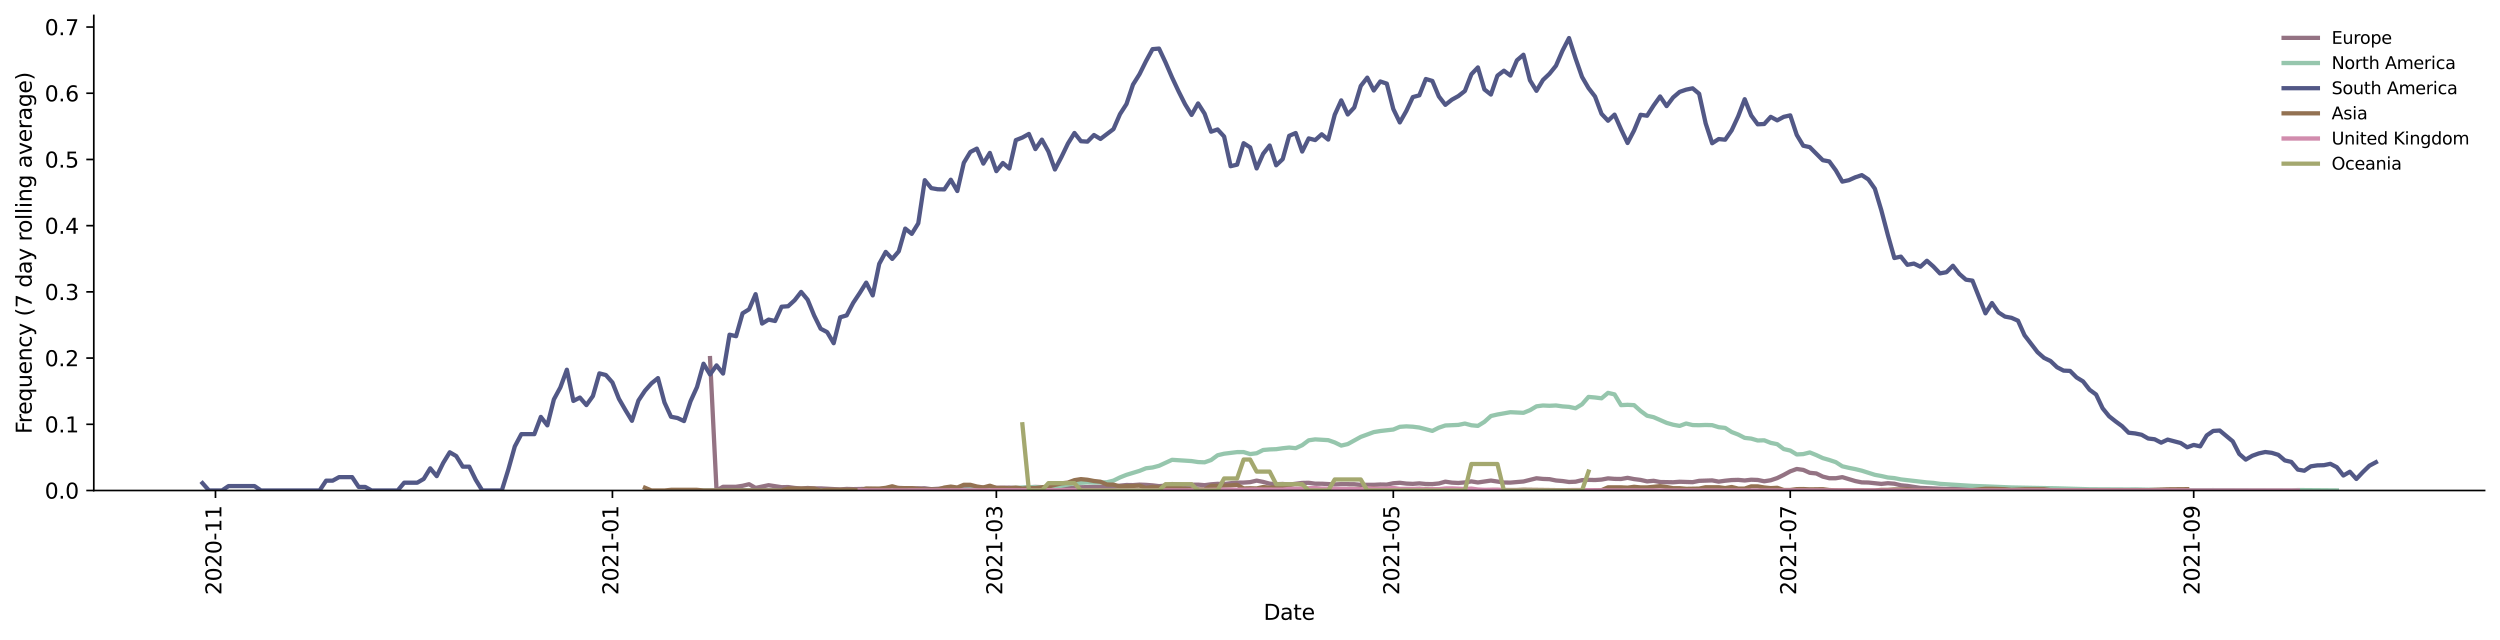 <?xml version="1.0" encoding="utf-8" standalone="no"?>
<!DOCTYPE svg PUBLIC "-//W3C//DTD SVG 1.1//EN"
  "http://www.w3.org/Graphics/SVG/1.1/DTD/svg11.dtd">
<svg height="298.621pt" version="1.1" viewBox="0 0 1166.981 298.621" width="1166.981pt" xmlns="http://www.w3.org/2000/svg" xmlns:xlink="http://www.w3.org/1999/xlink">
 <defs>
  <style type="text/css">*{stroke-linecap:butt;stroke-linejoin:round;}</style>
 </defs>
 <g id="figure_1">
  <g id="patch_1">
   <path d="M 0 298.621 
L 1166.981 298.621 
L 1166.981 0 
L 0 0 
z
" style="fill:#ffffff;"/>
  </g>
  <g id="axes_1">
   <g id="patch_2">
    <path d="M 43.781 228.96 
L 1159.781 228.96 
L 1159.781 7.2 
L 43.781 7.2 
z
" style="fill:#ffffff;"/>
   </g>
   <g id="matplotlib.axis_1">
    <g id="xtick_1">
     <g id="line2d_1">
      <defs>
       <path d="M 0 0 
L 0 3.5 
" id="m8052647eb1" style="stroke:#000000;stroke-width:0.8;"/>
      </defs>
      <g>
       <use style="stroke:#000000;stroke-width:0.8;" x="100.584" xlink:href="#m8052647eb1" y="228.96"/>
      </g>
     </g>
     <g id="text_1">
      <!-- 2020-11 -->
      <g transform="translate(103.343 277.743)rotate(-90)scale(0.1 -0.1)">
       <defs>
        <path d="M 1228 531 
L 3431 531 
L 3431 0 
L 469 0 
L 469 531 
Q 828 903 1448 1529 
Q 2069 2156 2228 2338 
Q 2531 2678 2651 2914 
Q 2772 3150 2772 3378 
Q 2772 3750 2511 3984 
Q 2250 4219 1831 4219 
Q 1534 4219 1204 4116 
Q 875 4013 500 3803 
L 500 4441 
Q 881 4594 1212 4672 
Q 1544 4750 1819 4750 
Q 2544 4750 2975 4387 
Q 3406 4025 3406 3419 
Q 3406 3131 3298 2873 
Q 3191 2616 2906 2266 
Q 2828 2175 2409 1742 
Q 1991 1309 1228 531 
z
" id="DejaVuSans-32" transform="scale(0.016)"/>
        <path d="M 2034 4250 
Q 1547 4250 1301 3770 
Q 1056 3291 1056 2328 
Q 1056 1369 1301 889 
Q 1547 409 2034 409 
Q 2525 409 2770 889 
Q 3016 1369 3016 2328 
Q 3016 3291 2770 3770 
Q 2525 4250 2034 4250 
z
M 2034 4750 
Q 2819 4750 3233 4129 
Q 3647 3509 3647 2328 
Q 3647 1150 3233 529 
Q 2819 -91 2034 -91 
Q 1250 -91 836 529 
Q 422 1150 422 2328 
Q 422 3509 836 4129 
Q 1250 4750 2034 4750 
z
" id="DejaVuSans-30" transform="scale(0.016)"/>
        <path d="M 313 2009 
L 1997 2009 
L 1997 1497 
L 313 1497 
L 313 2009 
z
" id="DejaVuSans-2d" transform="scale(0.016)"/>
        <path d="M 794 531 
L 1825 531 
L 1825 4091 
L 703 3866 
L 703 4441 
L 1819 4666 
L 2450 4666 
L 2450 531 
L 3481 531 
L 3481 0 
L 794 0 
L 794 531 
z
" id="DejaVuSans-31" transform="scale(0.016)"/>
       </defs>
       <use xlink:href="#DejaVuSans-32"/>
       <use x="63.623" xlink:href="#DejaVuSans-30"/>
       <use x="127.246" xlink:href="#DejaVuSans-32"/>
       <use x="190.869" xlink:href="#DejaVuSans-30"/>
       <use x="254.492" xlink:href="#DejaVuSans-2d"/>
       <use x="290.576" xlink:href="#DejaVuSans-31"/>
       <use x="354.199" xlink:href="#DejaVuSans-31"/>
      </g>
     </g>
    </g>
    <g id="xtick_2">
     <g id="line2d_2">
      <g>
       <use style="stroke:#000000;stroke-width:0.8;" x="285.875" xlink:href="#m8052647eb1" y="228.96"/>
      </g>
     </g>
     <g id="text_2">
      <!-- 2021-01 -->
      <g transform="translate(288.634 277.743)rotate(-90)scale(0.1 -0.1)">
       <use xlink:href="#DejaVuSans-32"/>
       <use x="63.623" xlink:href="#DejaVuSans-30"/>
       <use x="127.246" xlink:href="#DejaVuSans-32"/>
       <use x="190.869" xlink:href="#DejaVuSans-31"/>
       <use x="254.492" xlink:href="#DejaVuSans-2d"/>
       <use x="290.576" xlink:href="#DejaVuSans-30"/>
       <use x="354.199" xlink:href="#DejaVuSans-31"/>
      </g>
     </g>
    </g>
    <g id="xtick_3">
     <g id="line2d_3">
      <g>
       <use style="stroke:#000000;stroke-width:0.8;" x="465.091" xlink:href="#m8052647eb1" y="228.96"/>
      </g>
     </g>
     <g id="text_3">
      <!-- 2021-03 -->
      <g transform="translate(467.85 277.743)rotate(-90)scale(0.1 -0.1)">
       <defs>
        <path d="M 2597 2516 
Q 3050 2419 3304 2112 
Q 3559 1806 3559 1356 
Q 3559 666 3084 287 
Q 2609 -91 1734 -91 
Q 1441 -91 1130 -33 
Q 819 25 488 141 
L 488 750 
Q 750 597 1062 519 
Q 1375 441 1716 441 
Q 2309 441 2620 675 
Q 2931 909 2931 1356 
Q 2931 1769 2642 2001 
Q 2353 2234 1838 2234 
L 1294 2234 
L 1294 2753 
L 1863 2753 
Q 2328 2753 2575 2939 
Q 2822 3125 2822 3475 
Q 2822 3834 2567 4026 
Q 2313 4219 1838 4219 
Q 1578 4219 1281 4162 
Q 984 4106 628 3988 
L 628 4550 
Q 988 4650 1302 4700 
Q 1616 4750 1894 4750 
Q 2613 4750 3031 4423 
Q 3450 4097 3450 3541 
Q 3450 3153 3228 2886 
Q 3006 2619 2597 2516 
z
" id="DejaVuSans-33" transform="scale(0.016)"/>
       </defs>
       <use xlink:href="#DejaVuSans-32"/>
       <use x="63.623" xlink:href="#DejaVuSans-30"/>
       <use x="127.246" xlink:href="#DejaVuSans-32"/>
       <use x="190.869" xlink:href="#DejaVuSans-31"/>
       <use x="254.492" xlink:href="#DejaVuSans-2d"/>
       <use x="290.576" xlink:href="#DejaVuSans-30"/>
       <use x="354.199" xlink:href="#DejaVuSans-33"/>
      </g>
     </g>
    </g>
    <g id="xtick_4">
     <g id="line2d_4">
      <g>
       <use style="stroke:#000000;stroke-width:0.8;" x="650.382" xlink:href="#m8052647eb1" y="228.96"/>
      </g>
     </g>
     <g id="text_4">
      <!-- 2021-05 -->
      <g transform="translate(653.142 277.743)rotate(-90)scale(0.1 -0.1)">
       <defs>
        <path d="M 691 4666 
L 3169 4666 
L 3169 4134 
L 1269 4134 
L 1269 2991 
Q 1406 3038 1543 3061 
Q 1681 3084 1819 3084 
Q 2600 3084 3056 2656 
Q 3513 2228 3513 1497 
Q 3513 744 3044 326 
Q 2575 -91 1722 -91 
Q 1428 -91 1123 -41 
Q 819 9 494 109 
L 494 744 
Q 775 591 1075 516 
Q 1375 441 1709 441 
Q 2250 441 2565 725 
Q 2881 1009 2881 1497 
Q 2881 1984 2565 2268 
Q 2250 2553 1709 2553 
Q 1456 2553 1204 2497 
Q 953 2441 691 2322 
L 691 4666 
z
" id="DejaVuSans-35" transform="scale(0.016)"/>
       </defs>
       <use xlink:href="#DejaVuSans-32"/>
       <use x="63.623" xlink:href="#DejaVuSans-30"/>
       <use x="127.246" xlink:href="#DejaVuSans-32"/>
       <use x="190.869" xlink:href="#DejaVuSans-31"/>
       <use x="254.492" xlink:href="#DejaVuSans-2d"/>
       <use x="290.576" xlink:href="#DejaVuSans-30"/>
       <use x="354.199" xlink:href="#DejaVuSans-35"/>
      </g>
     </g>
    </g>
    <g id="xtick_5">
     <g id="line2d_5">
      <g>
       <use style="stroke:#000000;stroke-width:0.8;" x="835.673" xlink:href="#m8052647eb1" y="228.96"/>
      </g>
     </g>
     <g id="text_5">
      <!-- 2021-07 -->
      <g transform="translate(838.433 277.743)rotate(-90)scale(0.1 -0.1)">
       <defs>
        <path d="M 525 4666 
L 3525 4666 
L 3525 4397 
L 1831 0 
L 1172 0 
L 2766 4134 
L 525 4134 
L 525 4666 
z
" id="DejaVuSans-37" transform="scale(0.016)"/>
       </defs>
       <use xlink:href="#DejaVuSans-32"/>
       <use x="63.623" xlink:href="#DejaVuSans-30"/>
       <use x="127.246" xlink:href="#DejaVuSans-32"/>
       <use x="190.869" xlink:href="#DejaVuSans-31"/>
       <use x="254.492" xlink:href="#DejaVuSans-2d"/>
       <use x="290.576" xlink:href="#DejaVuSans-30"/>
       <use x="354.199" xlink:href="#DejaVuSans-37"/>
      </g>
     </g>
    </g>
    <g id="xtick_6">
     <g id="line2d_6">
      <g>
       <use style="stroke:#000000;stroke-width:0.8;" x="1024.002" xlink:href="#m8052647eb1" y="228.96"/>
      </g>
     </g>
     <g id="text_6">
      <!-- 2021-09 -->
      <g transform="translate(1026.762 277.743)rotate(-90)scale(0.1 -0.1)">
       <defs>
        <path d="M 703 97 
L 703 672 
Q 941 559 1184 500 
Q 1428 441 1663 441 
Q 2288 441 2617 861 
Q 2947 1281 2994 2138 
Q 2813 1869 2534 1725 
Q 2256 1581 1919 1581 
Q 1219 1581 811 2004 
Q 403 2428 403 3163 
Q 403 3881 828 4315 
Q 1253 4750 1959 4750 
Q 2769 4750 3195 4129 
Q 3622 3509 3622 2328 
Q 3622 1225 3098 567 
Q 2575 -91 1691 -91 
Q 1453 -91 1209 -44 
Q 966 3 703 97 
z
M 1959 2075 
Q 2384 2075 2632 2365 
Q 2881 2656 2881 3163 
Q 2881 3666 2632 3958 
Q 2384 4250 1959 4250 
Q 1534 4250 1286 3958 
Q 1038 3666 1038 3163 
Q 1038 2656 1286 2365 
Q 1534 2075 1959 2075 
z
" id="DejaVuSans-39" transform="scale(0.016)"/>
       </defs>
       <use xlink:href="#DejaVuSans-32"/>
       <use x="63.623" xlink:href="#DejaVuSans-30"/>
       <use x="127.246" xlink:href="#DejaVuSans-32"/>
       <use x="190.869" xlink:href="#DejaVuSans-31"/>
       <use x="254.492" xlink:href="#DejaVuSans-2d"/>
       <use x="290.576" xlink:href="#DejaVuSans-30"/>
       <use x="354.199" xlink:href="#DejaVuSans-39"/>
      </g>
     </g>
    </g>
    <g id="text_7">
     <!-- Date -->
     <g transform="translate(589.83 289.341)scale(0.1 -0.1)">
      <defs>
       <path d="M 1259 4147 
L 1259 519 
L 2022 519 
Q 2988 519 3436 956 
Q 3884 1394 3884 2338 
Q 3884 3275 3436 3711 
Q 2988 4147 2022 4147 
L 1259 4147 
z
M 628 4666 
L 1925 4666 
Q 3281 4666 3915 4102 
Q 4550 3538 4550 2338 
Q 4550 1131 3912 565 
Q 3275 0 1925 0 
L 628 0 
L 628 4666 
z
" id="DejaVuSans-44" transform="scale(0.016)"/>
       <path d="M 2194 1759 
Q 1497 1759 1228 1600 
Q 959 1441 959 1056 
Q 959 750 1161 570 
Q 1363 391 1709 391 
Q 2188 391 2477 730 
Q 2766 1069 2766 1631 
L 2766 1759 
L 2194 1759 
z
M 3341 1997 
L 3341 0 
L 2766 0 
L 2766 531 
Q 2569 213 2275 61 
Q 1981 -91 1556 -91 
Q 1019 -91 701 211 
Q 384 513 384 1019 
Q 384 1609 779 1909 
Q 1175 2209 1959 2209 
L 2766 2209 
L 2766 2266 
Q 2766 2663 2505 2880 
Q 2244 3097 1772 3097 
Q 1472 3097 1187 3025 
Q 903 2953 641 2809 
L 641 3341 
Q 956 3463 1253 3523 
Q 1550 3584 1831 3584 
Q 2591 3584 2966 3190 
Q 3341 2797 3341 1997 
z
" id="DejaVuSans-61" transform="scale(0.016)"/>
       <path d="M 1172 4494 
L 1172 3500 
L 2356 3500 
L 2356 3053 
L 1172 3053 
L 1172 1153 
Q 1172 725 1289 603 
Q 1406 481 1766 481 
L 2356 481 
L 2356 0 
L 1766 0 
Q 1100 0 847 248 
Q 594 497 594 1153 
L 594 3053 
L 172 3053 
L 172 3500 
L 594 3500 
L 594 4494 
L 1172 4494 
z
" id="DejaVuSans-74" transform="scale(0.016)"/>
       <path d="M 3597 1894 
L 3597 1613 
L 953 1613 
Q 991 1019 1311 708 
Q 1631 397 2203 397 
Q 2534 397 2845 478 
Q 3156 559 3463 722 
L 3463 178 
Q 3153 47 2828 -22 
Q 2503 -91 2169 -91 
Q 1331 -91 842 396 
Q 353 884 353 1716 
Q 353 2575 817 3079 
Q 1281 3584 2069 3584 
Q 2775 3584 3186 3129 
Q 3597 2675 3597 1894 
z
M 3022 2063 
Q 3016 2534 2758 2815 
Q 2500 3097 2075 3097 
Q 1594 3097 1305 2825 
Q 1016 2553 972 2059 
L 3022 2063 
z
" id="DejaVuSans-65" transform="scale(0.016)"/>
      </defs>
      <use xlink:href="#DejaVuSans-44"/>
      <use x="77.002" xlink:href="#DejaVuSans-61"/>
      <use x="138.281" xlink:href="#DejaVuSans-74"/>
      <use x="177.49" xlink:href="#DejaVuSans-65"/>
     </g>
    </g>
   </g>
   <g id="matplotlib.axis_2">
    <g id="ytick_1">
     <g id="line2d_7">
      <defs>
       <path d="M 0 0 
L -3.5 0 
" id="mdd39e72dc6" style="stroke:#000000;stroke-width:0.8;"/>
      </defs>
      <g>
       <use style="stroke:#000000;stroke-width:0.8;" x="43.781" xlink:href="#mdd39e72dc6" y="228.96"/>
      </g>
     </g>
     <g id="text_8">
      <!-- 0.0 -->
      <g transform="translate(20.878 232.759)scale(0.1 -0.1)">
       <defs>
        <path d="M 684 794 
L 1344 794 
L 1344 0 
L 684 0 
L 684 794 
z
" id="DejaVuSans-2e" transform="scale(0.016)"/>
       </defs>
       <use xlink:href="#DejaVuSans-30"/>
       <use x="63.623" xlink:href="#DejaVuSans-2e"/>
       <use x="95.41" xlink:href="#DejaVuSans-30"/>
      </g>
     </g>
    </g>
    <g id="ytick_2">
     <g id="line2d_8">
      <g>
       <use style="stroke:#000000;stroke-width:0.8;" x="43.781" xlink:href="#mdd39e72dc6" y="198.054"/>
      </g>
     </g>
     <g id="text_9">
      <!-- 0.1 -->
      <g transform="translate(20.878 201.853)scale(0.1 -0.1)">
       <use xlink:href="#DejaVuSans-30"/>
       <use x="63.623" xlink:href="#DejaVuSans-2e"/>
       <use x="95.41" xlink:href="#DejaVuSans-31"/>
      </g>
     </g>
    </g>
    <g id="ytick_3">
     <g id="line2d_9">
      <g>
       <use style="stroke:#000000;stroke-width:0.8;" x="43.781" xlink:href="#mdd39e72dc6" y="167.148"/>
      </g>
     </g>
     <g id="text_10">
      <!-- 0.2 -->
      <g transform="translate(20.878 170.947)scale(0.1 -0.1)">
       <use xlink:href="#DejaVuSans-30"/>
       <use x="63.623" xlink:href="#DejaVuSans-2e"/>
       <use x="95.41" xlink:href="#DejaVuSans-32"/>
      </g>
     </g>
    </g>
    <g id="ytick_4">
     <g id="line2d_10">
      <g>
       <use style="stroke:#000000;stroke-width:0.8;" x="43.781" xlink:href="#mdd39e72dc6" y="136.242"/>
      </g>
     </g>
     <g id="text_11">
      <!-- 0.3 -->
      <g transform="translate(20.878 140.041)scale(0.1 -0.1)">
       <use xlink:href="#DejaVuSans-30"/>
       <use x="63.623" xlink:href="#DejaVuSans-2e"/>
       <use x="95.41" xlink:href="#DejaVuSans-33"/>
      </g>
     </g>
    </g>
    <g id="ytick_5">
     <g id="line2d_11">
      <g>
       <use style="stroke:#000000;stroke-width:0.8;" x="43.781" xlink:href="#mdd39e72dc6" y="105.336"/>
      </g>
     </g>
     <g id="text_12">
      <!-- 0.4 -->
      <g transform="translate(20.878 109.135)scale(0.1 -0.1)">
       <defs>
        <path d="M 2419 4116 
L 825 1625 
L 2419 1625 
L 2419 4116 
z
M 2253 4666 
L 3047 4666 
L 3047 1625 
L 3713 1625 
L 3713 1100 
L 3047 1100 
L 3047 0 
L 2419 0 
L 2419 1100 
L 313 1100 
L 313 1709 
L 2253 4666 
z
" id="DejaVuSans-34" transform="scale(0.016)"/>
       </defs>
       <use xlink:href="#DejaVuSans-30"/>
       <use x="63.623" xlink:href="#DejaVuSans-2e"/>
       <use x="95.41" xlink:href="#DejaVuSans-34"/>
      </g>
     </g>
    </g>
    <g id="ytick_6">
     <g id="line2d_12">
      <g>
       <use style="stroke:#000000;stroke-width:0.8;" x="43.781" xlink:href="#mdd39e72dc6" y="74.43"/>
      </g>
     </g>
     <g id="text_13">
      <!-- 0.5 -->
      <g transform="translate(20.878 78.229)scale(0.1 -0.1)">
       <use xlink:href="#DejaVuSans-30"/>
       <use x="63.623" xlink:href="#DejaVuSans-2e"/>
       <use x="95.41" xlink:href="#DejaVuSans-35"/>
      </g>
     </g>
    </g>
    <g id="ytick_7">
     <g id="line2d_13">
      <g>
       <use style="stroke:#000000;stroke-width:0.8;" x="43.781" xlink:href="#mdd39e72dc6" y="43.524"/>
      </g>
     </g>
     <g id="text_14">
      <!-- 0.6 -->
      <g transform="translate(20.878 47.323)scale(0.1 -0.1)">
       <defs>
        <path d="M 2113 2584 
Q 1688 2584 1439 2293 
Q 1191 2003 1191 1497 
Q 1191 994 1439 701 
Q 1688 409 2113 409 
Q 2538 409 2786 701 
Q 3034 994 3034 1497 
Q 3034 2003 2786 2293 
Q 2538 2584 2113 2584 
z
M 3366 4563 
L 3366 3988 
Q 3128 4100 2886 4159 
Q 2644 4219 2406 4219 
Q 1781 4219 1451 3797 
Q 1122 3375 1075 2522 
Q 1259 2794 1537 2939 
Q 1816 3084 2150 3084 
Q 2853 3084 3261 2657 
Q 3669 2231 3669 1497 
Q 3669 778 3244 343 
Q 2819 -91 2113 -91 
Q 1303 -91 875 529 
Q 447 1150 447 2328 
Q 447 3434 972 4092 
Q 1497 4750 2381 4750 
Q 2619 4750 2861 4703 
Q 3103 4656 3366 4563 
z
" id="DejaVuSans-36" transform="scale(0.016)"/>
       </defs>
       <use xlink:href="#DejaVuSans-30"/>
       <use x="63.623" xlink:href="#DejaVuSans-2e"/>
       <use x="95.41" xlink:href="#DejaVuSans-36"/>
      </g>
     </g>
    </g>
    <g id="ytick_8">
     <g id="line2d_14">
      <g>
       <use style="stroke:#000000;stroke-width:0.8;" x="43.781" xlink:href="#mdd39e72dc6" y="12.618"/>
      </g>
     </g>
     <g id="text_15">
      <!-- 0.7 -->
      <g transform="translate(20.878 16.417)scale(0.1 -0.1)">
       <use xlink:href="#DejaVuSans-30"/>
       <use x="63.623" xlink:href="#DejaVuSans-2e"/>
       <use x="95.41" xlink:href="#DejaVuSans-37"/>
      </g>
     </g>
    </g>
    <g id="text_16">
     <!-- Frequency (7 day rolling average) -->
     <g transform="translate(14.798 202.529)rotate(-90)scale(0.1 -0.1)">
      <defs>
       <path d="M 628 4666 
L 3309 4666 
L 3309 4134 
L 1259 4134 
L 1259 2759 
L 3109 2759 
L 3109 2228 
L 1259 2228 
L 1259 0 
L 628 0 
L 628 4666 
z
" id="DejaVuSans-46" transform="scale(0.016)"/>
       <path d="M 2631 2963 
Q 2534 3019 2420 3045 
Q 2306 3072 2169 3072 
Q 1681 3072 1420 2755 
Q 1159 2438 1159 1844 
L 1159 0 
L 581 0 
L 581 3500 
L 1159 3500 
L 1159 2956 
Q 1341 3275 1631 3429 
Q 1922 3584 2338 3584 
Q 2397 3584 2469 3576 
Q 2541 3569 2628 3553 
L 2631 2963 
z
" id="DejaVuSans-72" transform="scale(0.016)"/>
       <path d="M 947 1747 
Q 947 1113 1208 752 
Q 1469 391 1925 391 
Q 2381 391 2643 752 
Q 2906 1113 2906 1747 
Q 2906 2381 2643 2742 
Q 2381 3103 1925 3103 
Q 1469 3103 1208 2742 
Q 947 2381 947 1747 
z
M 2906 525 
Q 2725 213 2448 61 
Q 2172 -91 1784 -91 
Q 1150 -91 751 415 
Q 353 922 353 1747 
Q 353 2572 751 3078 
Q 1150 3584 1784 3584 
Q 2172 3584 2448 3432 
Q 2725 3281 2906 2969 
L 2906 3500 
L 3481 3500 
L 3481 -1331 
L 2906 -1331 
L 2906 525 
z
" id="DejaVuSans-71" transform="scale(0.016)"/>
       <path d="M 544 1381 
L 544 3500 
L 1119 3500 
L 1119 1403 
Q 1119 906 1312 657 
Q 1506 409 1894 409 
Q 2359 409 2629 706 
Q 2900 1003 2900 1516 
L 2900 3500 
L 3475 3500 
L 3475 0 
L 2900 0 
L 2900 538 
Q 2691 219 2414 64 
Q 2138 -91 1772 -91 
Q 1169 -91 856 284 
Q 544 659 544 1381 
z
M 1991 3584 
L 1991 3584 
z
" id="DejaVuSans-75" transform="scale(0.016)"/>
       <path d="M 3513 2113 
L 3513 0 
L 2938 0 
L 2938 2094 
Q 2938 2591 2744 2837 
Q 2550 3084 2163 3084 
Q 1697 3084 1428 2787 
Q 1159 2491 1159 1978 
L 1159 0 
L 581 0 
L 581 3500 
L 1159 3500 
L 1159 2956 
Q 1366 3272 1645 3428 
Q 1925 3584 2291 3584 
Q 2894 3584 3203 3211 
Q 3513 2838 3513 2113 
z
" id="DejaVuSans-6e" transform="scale(0.016)"/>
       <path d="M 3122 3366 
L 3122 2828 
Q 2878 2963 2633 3030 
Q 2388 3097 2138 3097 
Q 1578 3097 1268 2742 
Q 959 2388 959 1747 
Q 959 1106 1268 751 
Q 1578 397 2138 397 
Q 2388 397 2633 464 
Q 2878 531 3122 666 
L 3122 134 
Q 2881 22 2623 -34 
Q 2366 -91 2075 -91 
Q 1284 -91 818 406 
Q 353 903 353 1747 
Q 353 2603 823 3093 
Q 1294 3584 2113 3584 
Q 2378 3584 2631 3529 
Q 2884 3475 3122 3366 
z
" id="DejaVuSans-63" transform="scale(0.016)"/>
       <path d="M 2059 -325 
Q 1816 -950 1584 -1140 
Q 1353 -1331 966 -1331 
L 506 -1331 
L 506 -850 
L 844 -850 
Q 1081 -850 1212 -737 
Q 1344 -625 1503 -206 
L 1606 56 
L 191 3500 
L 800 3500 
L 1894 763 
L 2988 3500 
L 3597 3500 
L 2059 -325 
z
" id="DejaVuSans-79" transform="scale(0.016)"/>
       <path id="DejaVuSans-20" transform="scale(0.016)"/>
       <path d="M 1984 4856 
Q 1566 4138 1362 3434 
Q 1159 2731 1159 2009 
Q 1159 1288 1364 580 
Q 1569 -128 1984 -844 
L 1484 -844 
Q 1016 -109 783 600 
Q 550 1309 550 2009 
Q 550 2706 781 3412 
Q 1013 4119 1484 4856 
L 1984 4856 
z
" id="DejaVuSans-28" transform="scale(0.016)"/>
       <path d="M 2906 2969 
L 2906 4863 
L 3481 4863 
L 3481 0 
L 2906 0 
L 2906 525 
Q 2725 213 2448 61 
Q 2172 -91 1784 -91 
Q 1150 -91 751 415 
Q 353 922 353 1747 
Q 353 2572 751 3078 
Q 1150 3584 1784 3584 
Q 2172 3584 2448 3432 
Q 2725 3281 2906 2969 
z
M 947 1747 
Q 947 1113 1208 752 
Q 1469 391 1925 391 
Q 2381 391 2643 752 
Q 2906 1113 2906 1747 
Q 2906 2381 2643 2742 
Q 2381 3103 1925 3103 
Q 1469 3103 1208 2742 
Q 947 2381 947 1747 
z
" id="DejaVuSans-64" transform="scale(0.016)"/>
       <path d="M 1959 3097 
Q 1497 3097 1228 2736 
Q 959 2375 959 1747 
Q 959 1119 1226 758 
Q 1494 397 1959 397 
Q 2419 397 2687 759 
Q 2956 1122 2956 1747 
Q 2956 2369 2687 2733 
Q 2419 3097 1959 3097 
z
M 1959 3584 
Q 2709 3584 3137 3096 
Q 3566 2609 3566 1747 
Q 3566 888 3137 398 
Q 2709 -91 1959 -91 
Q 1206 -91 779 398 
Q 353 888 353 1747 
Q 353 2609 779 3096 
Q 1206 3584 1959 3584 
z
" id="DejaVuSans-6f" transform="scale(0.016)"/>
       <path d="M 603 4863 
L 1178 4863 
L 1178 0 
L 603 0 
L 603 4863 
z
" id="DejaVuSans-6c" transform="scale(0.016)"/>
       <path d="M 603 3500 
L 1178 3500 
L 1178 0 
L 603 0 
L 603 3500 
z
M 603 4863 
L 1178 4863 
L 1178 4134 
L 603 4134 
L 603 4863 
z
" id="DejaVuSans-69" transform="scale(0.016)"/>
       <path d="M 2906 1791 
Q 2906 2416 2648 2759 
Q 2391 3103 1925 3103 
Q 1463 3103 1205 2759 
Q 947 2416 947 1791 
Q 947 1169 1205 825 
Q 1463 481 1925 481 
Q 2391 481 2648 825 
Q 2906 1169 2906 1791 
z
M 3481 434 
Q 3481 -459 3084 -895 
Q 2688 -1331 1869 -1331 
Q 1566 -1331 1297 -1286 
Q 1028 -1241 775 -1147 
L 775 -588 
Q 1028 -725 1275 -790 
Q 1522 -856 1778 -856 
Q 2344 -856 2625 -561 
Q 2906 -266 2906 331 
L 2906 616 
Q 2728 306 2450 153 
Q 2172 0 1784 0 
Q 1141 0 747 490 
Q 353 981 353 1791 
Q 353 2603 747 3093 
Q 1141 3584 1784 3584 
Q 2172 3584 2450 3431 
Q 2728 3278 2906 2969 
L 2906 3500 
L 3481 3500 
L 3481 434 
z
" id="DejaVuSans-67" transform="scale(0.016)"/>
       <path d="M 191 3500 
L 800 3500 
L 1894 563 
L 2988 3500 
L 3597 3500 
L 2284 0 
L 1503 0 
L 191 3500 
z
" id="DejaVuSans-76" transform="scale(0.016)"/>
       <path d="M 513 4856 
L 1013 4856 
Q 1481 4119 1714 3412 
Q 1947 2706 1947 2009 
Q 1947 1309 1714 600 
Q 1481 -109 1013 -844 
L 513 -844 
Q 928 -128 1133 580 
Q 1338 1288 1338 2009 
Q 1338 2731 1133 3434 
Q 928 4138 513 4856 
z
" id="DejaVuSans-29" transform="scale(0.016)"/>
      </defs>
      <use xlink:href="#DejaVuSans-46"/>
      <use x="50.27" xlink:href="#DejaVuSans-72"/>
      <use x="89.133" xlink:href="#DejaVuSans-65"/>
      <use x="150.656" xlink:href="#DejaVuSans-71"/>
      <use x="214.133" xlink:href="#DejaVuSans-75"/>
      <use x="277.512" xlink:href="#DejaVuSans-65"/>
      <use x="339.035" xlink:href="#DejaVuSans-6e"/>
      <use x="402.414" xlink:href="#DejaVuSans-63"/>
      <use x="457.395" xlink:href="#DejaVuSans-79"/>
      <use x="516.574" xlink:href="#DejaVuSans-20"/>
      <use x="548.361" xlink:href="#DejaVuSans-28"/>
      <use x="587.375" xlink:href="#DejaVuSans-37"/>
      <use x="650.998" xlink:href="#DejaVuSans-20"/>
      <use x="682.785" xlink:href="#DejaVuSans-64"/>
      <use x="746.262" xlink:href="#DejaVuSans-61"/>
      <use x="807.541" xlink:href="#DejaVuSans-79"/>
      <use x="866.721" xlink:href="#DejaVuSans-20"/>
      <use x="898.508" xlink:href="#DejaVuSans-72"/>
      <use x="937.371" xlink:href="#DejaVuSans-6f"/>
      <use x="998.553" xlink:href="#DejaVuSans-6c"/>
      <use x="1026.336" xlink:href="#DejaVuSans-6c"/>
      <use x="1054.119" xlink:href="#DejaVuSans-69"/>
      <use x="1081.902" xlink:href="#DejaVuSans-6e"/>
      <use x="1145.281" xlink:href="#DejaVuSans-67"/>
      <use x="1208.758" xlink:href="#DejaVuSans-20"/>
      <use x="1240.545" xlink:href="#DejaVuSans-61"/>
      <use x="1301.824" xlink:href="#DejaVuSans-76"/>
      <use x="1361.004" xlink:href="#DejaVuSans-65"/>
      <use x="1422.527" xlink:href="#DejaVuSans-72"/>
      <use x="1463.641" xlink:href="#DejaVuSans-61"/>
      <use x="1524.92" xlink:href="#DejaVuSans-67"/>
      <use x="1588.396" xlink:href="#DejaVuSans-65"/>
      <use x="1649.92" xlink:href="#DejaVuSans-29"/>
     </g>
    </g>
   </g>
   <g id="line2d_15">
    <path clip-path="url(#p427cd77e97)" d="M 331.438 167.148 
L 334.476 228.96 
L 337.513 227.227 
L 343.589 227.227 
L 346.626 226.769 
L 349.664 226.03 
L 352.701 227.763 
L 358.776 226.483 
L 364.851 227.42 
L 367.889 227.355 
L 370.927 227.772 
L 373.964 228.051 
L 377.002 227.795 
L 380.039 228.002 
L 383.077 227.975 
L 392.19 228.472 
L 395.227 228.229 
L 398.265 228.321 
L 404.34 228.2 
L 410.415 228.308 
L 413.452 228.211 
L 416.49 228.232 
L 419.528 227.76 
L 425.603 227.999 
L 431.678 227.926 
L 434.715 228.348 
L 440.791 227.973 
L 443.828 228.076 
L 452.941 227.861 
L 455.978 227.986 
L 459.016 227.602 
L 462.053 227.524 
L 465.091 227.715 
L 471.166 227.615 
L 474.204 227.847 
L 477.241 227.914 
L 480.279 227.43 
L 483.316 227.298 
L 489.391 227.495 
L 492.429 227.498 
L 495.467 227.795 
L 498.504 227.887 
L 501.542 227.532 
L 513.692 227.202 
L 516.73 227.559 
L 519.767 227.226 
L 522.805 226.705 
L 525.842 226.399 
L 528.88 226.451 
L 531.917 226.22 
L 534.955 226.334 
L 537.992 226.568 
L 541.03 226.928 
L 544.068 226.688 
L 547.105 225.952 
L 553.18 226.321 
L 559.255 226.229 
L 562.293 226.482 
L 565.331 226.074 
L 568.368 225.847 
L 571.406 225.98 
L 574.443 225.563 
L 577.481 225.31 
L 580.518 225.264 
L 583.556 225.06 
L 586.593 224.348 
L 589.631 224.951 
L 592.669 225.769 
L 595.706 226.045 
L 598.744 225.9 
L 601.781 226.213 
L 607.856 225.424 
L 610.894 225.363 
L 613.931 225.784 
L 616.969 225.795 
L 623.044 226.133 
L 626.082 225.971 
L 632.157 226.032 
L 635.194 226.323 
L 641.27 226.313 
L 644.307 226.16 
L 647.345 226.213 
L 650.382 225.576 
L 653.42 225.356 
L 656.457 225.734 
L 659.495 225.867 
L 662.532 225.63 
L 665.57 225.932 
L 668.608 225.967 
L 671.645 225.679 
L 674.683 224.843 
L 677.72 225.288 
L 680.758 225.446 
L 683.795 225.189 
L 686.833 224.719 
L 689.871 225.212 
L 695.946 224.325 
L 702.021 225.241 
L 705.058 225.273 
L 711.133 224.76 
L 717.209 223.257 
L 720.246 223.56 
L 723.284 223.67 
L 726.321 224.29 
L 729.359 224.545 
L 732.396 224.988 
L 735.434 224.862 
L 738.472 224.128 
L 741.509 223.997 
L 744.547 224.072 
L 747.584 223.867 
L 750.622 223.298 
L 753.659 223.538 
L 756.697 223.586 
L 759.734 223.052 
L 762.772 223.641 
L 765.81 224.022 
L 768.847 224.707 
L 771.885 224.434 
L 774.922 225.006 
L 780.997 225.115 
L 784.035 224.879 
L 790.11 225.073 
L 793.148 224.456 
L 799.223 224.248 
L 802.26 224.82 
L 805.298 224.4 
L 808.335 224.093 
L 811.373 224.004 
L 814.411 224.288 
L 817.448 223.93 
L 820.486 224.041 
L 823.523 224.66 
L 826.561 224.18 
L 829.598 223.154 
L 832.636 221.664 
L 835.673 220.011 
L 838.711 218.915 
L 841.749 219.351 
L 844.786 220.702 
L 847.824 221.001 
L 850.861 222.48 
L 853.899 223.234 
L 856.936 223.238 
L 859.974 222.727 
L 866.049 224.564 
L 869.087 225.175 
L 872.124 225.241 
L 878.199 225.888 
L 881.237 225.559 
L 884.274 225.79 
L 887.312 226.538 
L 890.35 226.822 
L 896.425 227.749 
L 908.575 228.254 
L 911.612 228.016 
L 914.65 228.089 
L 920.725 227.801 
L 923.763 227.901 
L 926.8 228.171 
L 929.838 228.137 
L 935.913 228.452 
L 938.951 228.469 
L 945.026 228.772 
L 966.289 228.874 
L 1020.965 228.96 
L 1042.228 228.935 
L 1042.228 228.935 
" style="fill:none;stroke:#947383;stroke-linecap:square;stroke-width:2;"/>
   </g>
   <g id="line2d_16">
    <path clip-path="url(#p427cd77e97)" d="M 322.326 228.875 
L 331.438 228.96 
L 337.513 228.868 
L 346.626 228.807 
L 352.701 228.9 
L 364.851 228.936 
L 377.002 228.912 
L 392.19 228.938 
L 398.265 228.89 
L 404.34 228.818 
L 446.866 228.77 
L 452.941 228.497 
L 459.016 228.459 
L 462.053 228.308 
L 465.091 228.322 
L 471.166 227.876 
L 480.279 227.41 
L 486.354 227.42 
L 489.391 227.29 
L 492.429 227.316 
L 501.542 225.552 
L 507.617 225.188 
L 510.654 225.244 
L 516.73 225.107 
L 519.767 224.345 
L 522.805 222.851 
L 525.842 221.647 
L 531.917 219.798 
L 534.955 218.581 
L 537.992 218.221 
L 541.03 217.431 
L 547.105 214.639 
L 556.218 215.222 
L 559.255 215.688 
L 562.293 215.804 
L 565.331 214.741 
L 568.368 212.516 
L 571.406 211.787 
L 577.481 211.039 
L 580.518 211.027 
L 583.556 211.962 
L 586.593 211.573 
L 589.631 210.055 
L 592.669 209.786 
L 595.706 209.672 
L 598.744 209.236 
L 601.781 208.916 
L 604.819 209.204 
L 607.856 207.812 
L 610.894 205.538 
L 613.931 205.098 
L 620.007 205.462 
L 623.044 206.525 
L 626.082 207.994 
L 629.119 207.29 
L 635.194 203.937 
L 641.27 201.701 
L 644.307 201.197 
L 650.382 200.504 
L 653.42 199.24 
L 656.457 199.024 
L 659.495 199.187 
L 662.532 199.571 
L 668.608 201.144 
L 671.645 199.631 
L 674.683 198.606 
L 680.758 198.342 
L 683.795 197.709 
L 686.833 198.514 
L 689.871 198.791 
L 692.908 196.919 
L 695.946 194.192 
L 698.983 193.483 
L 705.058 192.407 
L 711.133 192.705 
L 714.171 191.474 
L 717.209 189.68 
L 720.246 189.285 
L 723.284 189.419 
L 726.321 189.271 
L 729.359 189.705 
L 732.396 189.918 
L 735.434 190.57 
L 738.472 188.721 
L 741.509 185.271 
L 744.547 185.542 
L 747.584 185.929 
L 750.622 183.386 
L 753.659 184.102 
L 756.697 189.116 
L 759.734 188.969 
L 762.772 189.116 
L 765.81 191.821 
L 768.847 194.056 
L 771.885 194.735 
L 777.96 197.382 
L 780.997 198.26 
L 784.035 198.817 
L 787.072 197.685 
L 790.11 198.422 
L 793.148 198.484 
L 796.185 198.373 
L 799.223 198.46 
L 802.26 199.409 
L 805.298 199.752 
L 808.335 201.673 
L 811.373 202.835 
L 814.411 204.401 
L 817.448 204.737 
L 820.486 205.615 
L 823.523 205.529 
L 826.561 206.729 
L 829.598 207.337 
L 832.636 209.613 
L 835.673 210.32 
L 838.711 212.133 
L 841.749 211.965 
L 844.786 211.193 
L 847.824 212.431 
L 850.861 213.837 
L 853.899 214.711 
L 856.936 215.723 
L 859.974 217.66 
L 863.012 218.377 
L 866.049 218.978 
L 869.087 219.713 
L 875.162 221.642 
L 878.199 222.198 
L 881.237 222.892 
L 884.274 223.178 
L 887.312 223.784 
L 899.462 225.191 
L 902.5 225.411 
L 905.537 225.857 
L 920.725 226.812 
L 926.8 227.027 
L 938.951 227.538 
L 951.101 227.769 
L 960.213 227.943 
L 975.401 228.386 
L 993.627 228.481 
L 996.664 228.435 
L 1014.89 228.808 
L 1033.115 228.777 
L 1069.566 228.917 
L 1072.603 228.752 
L 1090.829 228.906 
L 1090.829 228.906 
" style="fill:none;stroke:#96c6ad;stroke-linecap:square;stroke-width:2;"/>
   </g>
   <g id="line2d_17">
    <path clip-path="url(#p427cd77e97)" d="M 94.509 225.526 
L 97.546 228.96 
L 103.621 228.96 
L 106.659 226.9 
L 118.809 226.9 
L 121.847 228.96 
L 149.185 228.96 
L 152.222 224.381 
L 155.26 224.381 
L 158.297 222.711 
L 164.372 222.711 
L 167.41 227.289 
L 170.448 227.289 
L 173.485 228.96 
L 185.635 228.96 
L 188.673 225.324 
L 194.748 225.324 
L 197.786 223.558 
L 200.823 218.613 
L 203.861 222.249 
L 206.898 216.068 
L 209.936 211.123 
L 212.973 212.889 
L 216.011 217.834 
L 219.049 217.834 
L 222.086 224.015 
L 225.124 228.96 
L 234.236 228.96 
L 237.274 219.2 
L 240.311 208.383 
L 243.349 202.66 
L 249.424 202.66 
L 252.462 194.609 
L 255.499 198.558 
L 258.537 186.451 
L 261.574 180.832 
L 264.612 172.59 
L 267.65 187.147 
L 270.687 185.587 
L 273.725 189.095 
L 276.762 184.86 
L 279.8 174.289 
L 282.837 175.07 
L 285.875 178.554 
L 288.912 186.157 
L 291.95 191.433 
L 294.988 196.428 
L 298.025 186.96 
L 301.063 182.395 
L 304.1 178.953 
L 307.138 176.496 
L 310.175 187.889 
L 313.213 194.532 
L 316.25 195.126 
L 319.288 196.553 
L 322.326 187.322 
L 325.363 180.656 
L 328.401 169.788 
L 331.438 174.791 
L 334.476 170.565 
L 337.513 174.376 
L 340.551 156.227 
L 343.589 156.94 
L 346.626 146.258 
L 349.664 144.384 
L 352.701 137.319 
L 355.739 151.037 
L 358.776 149.182 
L 361.814 149.839 
L 364.851 143.174 
L 367.889 142.948 
L 370.927 140.158 
L 373.964 136.272 
L 377.002 139.908 
L 380.039 147.294 
L 383.077 153.441 
L 386.114 155.035 
L 389.152 160.202 
L 392.19 148.124 
L 395.227 147.203 
L 398.265 141.375 
L 401.302 136.804 
L 404.34 131.928 
L 407.377 137.89 
L 410.415 123.164 
L 413.452 117.588 
L 416.49 120.851 
L 419.528 117.314 
L 422.565 106.712 
L 425.603 109.161 
L 428.64 104.254 
L 431.678 84.108 
L 434.715 87.818 
L 437.753 88.349 
L 440.791 88.411 
L 443.828 83.905 
L 446.866 89.171 
L 449.903 75.99 
L 452.941 70.953 
L 455.978 69.377 
L 459.016 76.368 
L 462.053 71.383 
L 465.091 79.884 
L 468.129 76.091 
L 471.166 78.657 
L 474.204 65.404 
L 477.241 64.208 
L 480.279 62.52 
L 483.316 69.584 
L 486.354 65.187 
L 489.391 70.71 
L 492.429 79.121 
L 495.467 73.31 
L 498.504 67.01 
L 501.542 62.078 
L 504.579 65.914 
L 507.617 66.117 
L 510.654 63.024 
L 513.692 64.856 
L 519.767 60.253 
L 522.805 53.275 
L 525.842 48.55 
L 528.88 39.48 
L 531.917 34.631 
L 534.955 28.51 
L 537.992 22.938 
L 541.03 22.672 
L 544.068 29.145 
L 547.105 36.152 
L 550.143 42.622 
L 553.18 48.657 
L 556.218 53.641 
L 559.255 48.288 
L 562.293 53.068 
L 565.331 61.468 
L 568.368 60.424 
L 571.406 63.725 
L 574.443 77.582 
L 577.481 76.859 
L 580.518 66.845 
L 583.556 68.811 
L 586.593 78.623 
L 589.631 71.767 
L 592.669 67.919 
L 595.706 77.159 
L 598.744 74.283 
L 601.781 63.403 
L 604.819 62.095 
L 607.856 70.747 
L 610.894 64.603 
L 613.931 65.381 
L 616.969 62.681 
L 620.007 65.154 
L 623.044 53.564 
L 626.082 46.856 
L 629.119 53.436 
L 632.157 50.174 
L 635.194 40.132 
L 638.232 36.245 
L 641.27 42.239 
L 644.307 38.03 
L 647.345 39.035 
L 650.382 50.879 
L 653.42 57.154 
L 656.457 51.792 
L 659.495 45.315 
L 662.532 44.507 
L 665.57 36.884 
L 668.608 37.777 
L 671.645 45.003 
L 674.683 48.939 
L 677.72 46.536 
L 680.758 44.847 
L 683.795 42.471 
L 686.833 34.658 
L 689.871 31.479 
L 692.908 41.738 
L 695.946 44.13 
L 698.983 35.32 
L 702.021 33.004 
L 705.058 35.272 
L 708.096 28.154 
L 711.133 25.559 
L 714.171 37.472 
L 717.209 42.395 
L 720.246 37.328 
L 723.284 34.44 
L 726.321 30.671 
L 729.359 23.654 
L 732.396 17.76 
L 735.434 27.195 
L 738.472 35.884 
L 741.509 41.119 
L 744.547 45.049 
L 747.584 53.132 
L 750.622 56.359 
L 753.659 53.509 
L 756.697 60.36 
L 759.734 66.744 
L 762.772 60.901 
L 765.81 53.584 
L 768.847 54.018 
L 771.885 49.267 
L 774.922 45.028 
L 777.96 49.526 
L 780.997 45.499 
L 784.035 42.897 
L 787.072 41.845 
L 790.11 41.221 
L 793.148 43.764 
L 796.185 57.591 
L 799.223 66.862 
L 802.26 64.905 
L 805.298 65.208 
L 808.335 60.842 
L 811.373 54.294 
L 814.411 46.315 
L 817.448 53.898 
L 820.486 58.029 
L 823.523 57.88 
L 826.561 54.548 
L 829.598 56.179 
L 832.636 54.543 
L 835.673 53.85 
L 838.711 62.974 
L 841.749 68.021 
L 844.786 68.687 
L 850.861 74.779 
L 853.899 75.35 
L 856.936 79.503 
L 859.974 84.772 
L 863.012 84.115 
L 866.049 82.756 
L 869.087 81.75 
L 872.124 83.753 
L 875.162 88.082 
L 878.199 98.189 
L 881.237 109.723 
L 884.274 120.437 
L 887.312 119.79 
L 890.35 123.605 
L 893.387 123.032 
L 896.425 124.496 
L 899.462 121.723 
L 902.5 124.42 
L 905.537 127.622 
L 908.575 127.065 
L 911.612 124.057 
L 914.65 127.903 
L 917.688 130.55 
L 920.725 130.998 
L 926.8 146.257 
L 929.838 141.456 
L 932.875 145.835 
L 935.913 147.787 
L 938.951 148.357 
L 941.988 149.701 
L 945.026 156.484 
L 951.101 164.391 
L 954.138 167.064 
L 957.176 168.529 
L 960.213 171.424 
L 963.251 172.997 
L 966.289 173.136 
L 969.326 176.185 
L 972.364 178.04 
L 975.401 181.938 
L 978.439 184.159 
L 981.476 190.579 
L 984.514 194.311 
L 987.552 196.712 
L 990.589 198.943 
L 993.627 201.987 
L 996.664 202.321 
L 999.702 202.948 
L 1002.739 204.681 
L 1005.777 205.053 
L 1008.814 206.627 
L 1011.852 205.195 
L 1017.927 206.803 
L 1020.965 208.795 
L 1024.002 207.692 
L 1027.04 208.354 
L 1030.077 203.256 
L 1033.115 201.152 
L 1036.153 200.962 
L 1042.228 206.007 
L 1045.265 211.9 
L 1048.303 214.538 
L 1051.34 212.753 
L 1054.378 211.657 
L 1057.415 210.994 
L 1060.453 211.383 
L 1063.491 212.322 
L 1066.528 214.917 
L 1069.566 215.616 
L 1072.603 219.199 
L 1075.641 219.731 
L 1078.678 217.681 
L 1081.716 217.232 
L 1084.753 217.148 
L 1087.791 216.51 
L 1090.829 218.095 
L 1093.866 221.959 
L 1096.904 220.209 
L 1099.941 223.568 
L 1102.979 220.342 
L 1106.016 217.399 
L 1109.054 215.772 
L 1109.054 215.772 
" style="fill:none;stroke:#525886;stroke-linecap:square;stroke-width:2;"/>
   </g>
   <g id="line2d_18">
    <path clip-path="url(#p427cd77e97)" d="M 301.063 227.679 
L 304.1 228.96 
L 310.175 228.96 
L 313.213 228.654 
L 325.363 228.654 
L 328.401 228.96 
L 364.851 228.96 
L 367.889 228.037 
L 380.039 228.037 
L 383.077 228.96 
L 386.114 228.596 
L 398.265 228.596 
L 401.302 228.96 
L 404.34 228.077 
L 410.415 228.077 
L 413.452 227.737 
L 416.49 226.993 
L 419.528 227.876 
L 425.603 227.876 
L 431.678 228.525 
L 437.753 228.525 
L 440.791 227.588 
L 443.828 227.143 
L 446.866 227.579 
L 449.903 226.3 
L 452.941 226.3 
L 455.978 227.101 
L 459.016 227.545 
L 462.053 226.721 
L 465.091 227.77 
L 468.129 227.77 
L 471.166 227.906 
L 474.204 227.621 
L 477.241 228.021 
L 480.279 227.854 
L 483.316 227.854 
L 489.391 227.083 
L 495.467 225.613 
L 498.504 225.275 
L 501.542 224.135 
L 504.579 223.654 
L 507.617 223.95 
L 510.654 224.531 
L 513.692 224.869 
L 516.73 226.181 
L 519.767 226.222 
L 522.805 227.075 
L 531.917 226.683 
L 534.955 227.793 
L 537.992 227.265 
L 541.03 227.55 
L 544.068 227.321 
L 547.105 227.83 
L 550.143 227.738 
L 556.218 228.415 
L 562.293 228.507 
L 565.331 226.781 
L 568.368 226.803 
L 574.443 226.591 
L 577.481 226.32 
L 580.518 228.001 
L 583.556 227.92 
L 586.593 228.011 
L 589.631 227.35 
L 592.669 227.622 
L 595.706 227.506 
L 598.744 227.789 
L 601.781 227.671 
L 604.819 228.483 
L 607.856 228.045 
L 610.894 228.297 
L 613.931 228.297 
L 623.044 228.708 
L 626.082 228.638 
L 629.119 228.255 
L 635.194 228.205 
L 641.27 228.023 
L 644.307 228.272 
L 650.382 228.209 
L 653.42 228.44 
L 656.457 228.344 
L 659.495 228.381 
L 662.532 228.245 
L 668.608 228.29 
L 671.645 228.545 
L 686.833 228.96 
L 695.946 228.74 
L 708.096 228.726 
L 711.133 228.607 
L 720.246 228.711 
L 741.509 228.96 
L 744.547 228.812 
L 747.584 228.812 
L 750.622 227.492 
L 756.697 227.492 
L 759.734 227.64 
L 762.772 227.24 
L 765.81 227.523 
L 768.847 227.523 
L 774.922 226.943 
L 777.96 227.343 
L 780.997 227.889 
L 784.035 227.889 
L 787.072 228.171 
L 793.148 228.072 
L 796.185 227.441 
L 802.26 227.441 
L 805.298 227.838 
L 808.335 227.332 
L 811.373 228.076 
L 814.411 228.076 
L 817.448 227.048 
L 820.486 227.048 
L 823.523 227.554 
L 826.561 227.858 
L 829.598 227.701 
L 832.636 228.73 
L 835.673 228.73 
L 838.711 228.324 
L 841.749 228.279 
L 844.786 228.436 
L 850.861 228.343 
L 853.899 228.748 
L 856.936 228.867 
L 875.162 228.96 
L 878.199 228.664 
L 881.237 228.664 
L 884.274 228.472 
L 890.35 228.472 
L 893.387 228.769 
L 896.425 228.722 
L 899.462 228.914 
L 917.688 228.844 
L 920.725 228.759 
L 926.8 228.166 
L 929.838 228.166 
L 935.913 228.367 
L 938.951 228.666 
L 945.026 228.396 
L 954.138 228.396 
L 957.176 228.798 
L 963.251 228.894 
L 1002.739 228.8 
L 1011.852 228.41 
L 1020.965 228.333 
L 1020.965 228.333 
" style="fill:none;stroke:#937252;stroke-linecap:square;stroke-width:2;"/>
   </g>
   <g id="line2d_19">
    <path clip-path="url(#p427cd77e97)" d="M 401.302 228.892 
L 407.377 228.96 
L 465.091 228.869 
L 480.279 228.833 
L 492.429 228.842 
L 513.692 228.814 
L 522.805 228.886 
L 531.917 228.925 
L 541.03 228.897 
L 553.18 228.926 
L 559.255 228.821 
L 562.293 228.688 
L 568.368 228.589 
L 574.443 228.525 
L 577.481 228.604 
L 586.593 228.482 
L 598.744 228.563 
L 601.781 228.205 
L 604.819 228.086 
L 607.856 228.117 
L 610.894 227.895 
L 613.931 227.804 
L 616.969 228.071 
L 632.157 228.312 
L 635.194 228.412 
L 638.232 227.92 
L 641.27 228.121 
L 647.345 228.072 
L 650.382 227.78 
L 653.42 228.216 
L 662.532 228.179 
L 665.57 228.417 
L 668.608 228.277 
L 671.645 228.35 
L 674.683 228.003 
L 677.72 227.97 
L 683.795 228.266 
L 686.833 228.069 
L 689.871 228.503 
L 692.908 228.641 
L 698.983 228.609 
L 702.021 228.806 
L 711.133 228.797 
L 720.246 228.96 
L 735.434 228.718 
L 750.622 228.942 
L 768.847 228.921 
L 790.11 228.96 
L 1072.603 228.949 
L 1072.603 228.949 
" style="fill:none;stroke:#d18cad;stroke-linecap:square;stroke-width:2;"/>
   </g>
   <g id="line2d_20">
    <path clip-path="url(#p427cd77e97)" d="M 477.241 198.054 
L 480.279 228.96 
L 483.316 228.96 
L 486.354 228.96 
L 489.391 225.526 
L 492.429 225.526 
L 495.467 225.526 
L 498.504 225.526 
L 501.542 225.526 
L 504.579 228.96 
L 507.617 228.96 
L 510.654 228.96 
L 513.692 228.96 
L 516.73 228.96 
L 519.767 228.96 
L 522.805 228.96 
L 525.842 228.96 
L 528.88 228.96 
L 531.917 228.96 
L 534.955 228.96 
L 537.992 228.96 
L 541.03 228.96 
L 544.068 226.017 
L 547.105 226.017 
L 550.143 226.017 
L 553.18 226.017 
L 556.218 226.017 
L 559.255 228.96 
L 562.293 228.96 
L 565.331 228.96 
L 568.368 228.96 
L 571.406 223.341 
L 574.443 223.341 
L 577.481 223.341 
L 580.518 214.51 
L 583.556 214.51 
L 586.593 220.13 
L 589.631 220.13 
L 592.669 220.13 
L 595.706 226.017 
L 598.744 226.017 
L 601.781 226.017 
L 604.819 226.017 
L 607.856 226.017 
L 610.894 228.96 
L 613.931 228.96 
L 616.969 228.96 
L 620.007 228.96 
L 623.044 223.809 
L 626.082 223.809 
L 629.119 223.809 
L 632.157 223.809 
L 635.194 223.809 
L 638.232 228.96 
L 641.27 228.96 
L 644.307 228.96 
L 647.345 228.96 
L 650.382 228.96 
L 653.42 228.96 
L 656.457 228.96 
L 659.495 228.96 
L 662.532 228.96 
L 665.57 228.96 
L 668.608 228.96 
L 671.645 228.96 
L 674.683 228.96 
L 677.72 228.96 
L 680.758 228.96 
L 683.795 228.96 
L 686.833 216.598 
L 689.871 216.598 
L 692.908 216.598 
L 695.946 216.598 
L 698.983 216.598 
L 702.021 228.96 
L 705.058 228.96 
L 708.096 228.96 
L 711.133 228.96 
L 714.171 228.96 
L 717.209 228.96 
L 720.246 228.96 
L 723.284 228.96 
L 726.321 228.96 
L 729.359 228.96 
L 732.396 228.96 
L 735.434 228.96 
L 738.472 228.96 
L 741.509 220.13 
" style="fill:none;stroke:#a4a86f;stroke-linecap:square;stroke-width:2;"/>
   </g>
   <g id="patch_3">
    <path d="M 43.781 228.96 
L 43.781 7.2 
" style="fill:none;stroke:#000000;stroke-linecap:square;stroke-linejoin:miter;stroke-width:0.8;"/>
   </g>
   <g id="patch_4">
    <path d="M 43.781 228.96 
L 1159.781 228.96 
" style="fill:none;stroke:#000000;stroke-linecap:square;stroke-linejoin:miter;stroke-width:0.8;"/>
   </g>
   <g id="legend_1">
    <g id="line2d_21">
     <path d="M 1065.97 17.679 
L 1081.97 17.679 
" style="fill:none;stroke:#947383;stroke-linecap:square;stroke-width:2;"/>
    </g>
    <g id="line2d_22"/>
    <g id="text_17">
     <!-- Europe -->
     <g transform="translate(1088.37 20.479)scale(0.08 -0.08)">
      <defs>
       <path d="M 628 4666 
L 3578 4666 
L 3578 4134 
L 1259 4134 
L 1259 2753 
L 3481 2753 
L 3481 2222 
L 1259 2222 
L 1259 531 
L 3634 531 
L 3634 0 
L 628 0 
L 628 4666 
z
" id="DejaVuSans-45" transform="scale(0.016)"/>
       <path d="M 1159 525 
L 1159 -1331 
L 581 -1331 
L 581 3500 
L 1159 3500 
L 1159 2969 
Q 1341 3281 1617 3432 
Q 1894 3584 2278 3584 
Q 2916 3584 3314 3078 
Q 3713 2572 3713 1747 
Q 3713 922 3314 415 
Q 2916 -91 2278 -91 
Q 1894 -91 1617 61 
Q 1341 213 1159 525 
z
M 3116 1747 
Q 3116 2381 2855 2742 
Q 2594 3103 2138 3103 
Q 1681 3103 1420 2742 
Q 1159 2381 1159 1747 
Q 1159 1113 1420 752 
Q 1681 391 2138 391 
Q 2594 391 2855 752 
Q 3116 1113 3116 1747 
z
" id="DejaVuSans-70" transform="scale(0.016)"/>
      </defs>
      <use xlink:href="#DejaVuSans-45"/>
      <use x="63.184" xlink:href="#DejaVuSans-75"/>
      <use x="126.562" xlink:href="#DejaVuSans-72"/>
      <use x="165.426" xlink:href="#DejaVuSans-6f"/>
      <use x="226.607" xlink:href="#DejaVuSans-70"/>
      <use x="290.084" xlink:href="#DejaVuSans-65"/>
     </g>
    </g>
    <g id="line2d_23">
     <path d="M 1065.97 29.421 
L 1081.97 29.421 
" style="fill:none;stroke:#96c6ad;stroke-linecap:square;stroke-width:2;"/>
    </g>
    <g id="line2d_24"/>
    <g id="text_18">
     <!-- North America -->
     <g transform="translate(1088.37 32.221)scale(0.08 -0.08)">
      <defs>
       <path d="M 628 4666 
L 1478 4666 
L 3547 763 
L 3547 4666 
L 4159 4666 
L 4159 0 
L 3309 0 
L 1241 3903 
L 1241 0 
L 628 0 
L 628 4666 
z
" id="DejaVuSans-4e" transform="scale(0.016)"/>
       <path d="M 3513 2113 
L 3513 0 
L 2938 0 
L 2938 2094 
Q 2938 2591 2744 2837 
Q 2550 3084 2163 3084 
Q 1697 3084 1428 2787 
Q 1159 2491 1159 1978 
L 1159 0 
L 581 0 
L 581 4863 
L 1159 4863 
L 1159 2956 
Q 1366 3272 1645 3428 
Q 1925 3584 2291 3584 
Q 2894 3584 3203 3211 
Q 3513 2838 3513 2113 
z
" id="DejaVuSans-68" transform="scale(0.016)"/>
       <path d="M 2188 4044 
L 1331 1722 
L 3047 1722 
L 2188 4044 
z
M 1831 4666 
L 2547 4666 
L 4325 0 
L 3669 0 
L 3244 1197 
L 1141 1197 
L 716 0 
L 50 0 
L 1831 4666 
z
" id="DejaVuSans-41" transform="scale(0.016)"/>
       <path d="M 3328 2828 
Q 3544 3216 3844 3400 
Q 4144 3584 4550 3584 
Q 5097 3584 5394 3201 
Q 5691 2819 5691 2113 
L 5691 0 
L 5113 0 
L 5113 2094 
Q 5113 2597 4934 2840 
Q 4756 3084 4391 3084 
Q 3944 3084 3684 2787 
Q 3425 2491 3425 1978 
L 3425 0 
L 2847 0 
L 2847 2094 
Q 2847 2600 2669 2842 
Q 2491 3084 2119 3084 
Q 1678 3084 1418 2786 
Q 1159 2488 1159 1978 
L 1159 0 
L 581 0 
L 581 3500 
L 1159 3500 
L 1159 2956 
Q 1356 3278 1631 3431 
Q 1906 3584 2284 3584 
Q 2666 3584 2933 3390 
Q 3200 3197 3328 2828 
z
" id="DejaVuSans-6d" transform="scale(0.016)"/>
      </defs>
      <use xlink:href="#DejaVuSans-4e"/>
      <use x="74.805" xlink:href="#DejaVuSans-6f"/>
      <use x="135.986" xlink:href="#DejaVuSans-72"/>
      <use x="177.1" xlink:href="#DejaVuSans-74"/>
      <use x="216.309" xlink:href="#DejaVuSans-68"/>
      <use x="279.688" xlink:href="#DejaVuSans-20"/>
      <use x="311.475" xlink:href="#DejaVuSans-41"/>
      <use x="379.883" xlink:href="#DejaVuSans-6d"/>
      <use x="477.295" xlink:href="#DejaVuSans-65"/>
      <use x="538.818" xlink:href="#DejaVuSans-72"/>
      <use x="579.932" xlink:href="#DejaVuSans-69"/>
      <use x="607.715" xlink:href="#DejaVuSans-63"/>
      <use x="662.695" xlink:href="#DejaVuSans-61"/>
     </g>
    </g>
    <g id="line2d_25">
     <path d="M 1065.97 41.164 
L 1081.97 41.164 
" style="fill:none;stroke:#525886;stroke-linecap:square;stroke-width:2;"/>
    </g>
    <g id="line2d_26"/>
    <g id="text_19">
     <!-- South America -->
     <g transform="translate(1088.37 43.964)scale(0.08 -0.08)">
      <defs>
       <path d="M 3425 4513 
L 3425 3897 
Q 3066 4069 2747 4153 
Q 2428 4238 2131 4238 
Q 1616 4238 1336 4038 
Q 1056 3838 1056 3469 
Q 1056 3159 1242 3001 
Q 1428 2844 1947 2747 
L 2328 2669 
Q 3034 2534 3370 2195 
Q 3706 1856 3706 1288 
Q 3706 609 3251 259 
Q 2797 -91 1919 -91 
Q 1588 -91 1214 -16 
Q 841 59 441 206 
L 441 856 
Q 825 641 1194 531 
Q 1563 422 1919 422 
Q 2459 422 2753 634 
Q 3047 847 3047 1241 
Q 3047 1584 2836 1778 
Q 2625 1972 2144 2069 
L 1759 2144 
Q 1053 2284 737 2584 
Q 422 2884 422 3419 
Q 422 4038 858 4394 
Q 1294 4750 2059 4750 
Q 2388 4750 2728 4690 
Q 3069 4631 3425 4513 
z
" id="DejaVuSans-53" transform="scale(0.016)"/>
      </defs>
      <use xlink:href="#DejaVuSans-53"/>
      <use x="63.477" xlink:href="#DejaVuSans-6f"/>
      <use x="124.658" xlink:href="#DejaVuSans-75"/>
      <use x="188.037" xlink:href="#DejaVuSans-74"/>
      <use x="227.246" xlink:href="#DejaVuSans-68"/>
      <use x="290.625" xlink:href="#DejaVuSans-20"/>
      <use x="322.412" xlink:href="#DejaVuSans-41"/>
      <use x="390.82" xlink:href="#DejaVuSans-6d"/>
      <use x="488.232" xlink:href="#DejaVuSans-65"/>
      <use x="549.756" xlink:href="#DejaVuSans-72"/>
      <use x="590.869" xlink:href="#DejaVuSans-69"/>
      <use x="618.652" xlink:href="#DejaVuSans-63"/>
      <use x="673.633" xlink:href="#DejaVuSans-61"/>
     </g>
    </g>
    <g id="line2d_27">
     <path d="M 1065.97 52.906 
L 1081.97 52.906 
" style="fill:none;stroke:#937252;stroke-linecap:square;stroke-width:2;"/>
    </g>
    <g id="line2d_28"/>
    <g id="text_20">
     <!-- Asia -->
     <g transform="translate(1088.37 55.706)scale(0.08 -0.08)">
      <defs>
       <path d="M 2834 3397 
L 2834 2853 
Q 2591 2978 2328 3040 
Q 2066 3103 1784 3103 
Q 1356 3103 1142 2972 
Q 928 2841 928 2578 
Q 928 2378 1081 2264 
Q 1234 2150 1697 2047 
L 1894 2003 
Q 2506 1872 2764 1633 
Q 3022 1394 3022 966 
Q 3022 478 2636 193 
Q 2250 -91 1575 -91 
Q 1294 -91 989 -36 
Q 684 19 347 128 
L 347 722 
Q 666 556 975 473 
Q 1284 391 1588 391 
Q 1994 391 2212 530 
Q 2431 669 2431 922 
Q 2431 1156 2273 1281 
Q 2116 1406 1581 1522 
L 1381 1569 
Q 847 1681 609 1914 
Q 372 2147 372 2553 
Q 372 3047 722 3315 
Q 1072 3584 1716 3584 
Q 2034 3584 2315 3537 
Q 2597 3491 2834 3397 
z
" id="DejaVuSans-73" transform="scale(0.016)"/>
      </defs>
      <use xlink:href="#DejaVuSans-41"/>
      <use x="68.408" xlink:href="#DejaVuSans-73"/>
      <use x="120.508" xlink:href="#DejaVuSans-69"/>
      <use x="148.291" xlink:href="#DejaVuSans-61"/>
     </g>
    </g>
    <g id="line2d_29">
     <path d="M 1065.97 64.649 
L 1081.97 64.649 
" style="fill:none;stroke:#d18cad;stroke-linecap:square;stroke-width:2;"/>
    </g>
    <g id="line2d_30"/>
    <g id="text_21">
     <!-- United Kingdom -->
     <g transform="translate(1088.37 67.449)scale(0.08 -0.08)">
      <defs>
       <path d="M 556 4666 
L 1191 4666 
L 1191 1831 
Q 1191 1081 1462 751 
Q 1734 422 2344 422 
Q 2950 422 3222 751 
Q 3494 1081 3494 1831 
L 3494 4666 
L 4128 4666 
L 4128 1753 
Q 4128 841 3676 375 
Q 3225 -91 2344 -91 
Q 1459 -91 1007 375 
Q 556 841 556 1753 
L 556 4666 
z
" id="DejaVuSans-55" transform="scale(0.016)"/>
       <path d="M 628 4666 
L 1259 4666 
L 1259 2694 
L 3353 4666 
L 4166 4666 
L 1850 2491 
L 4331 0 
L 3500 0 
L 1259 2247 
L 1259 0 
L 628 0 
L 628 4666 
z
" id="DejaVuSans-4b" transform="scale(0.016)"/>
      </defs>
      <use xlink:href="#DejaVuSans-55"/>
      <use x="73.193" xlink:href="#DejaVuSans-6e"/>
      <use x="136.572" xlink:href="#DejaVuSans-69"/>
      <use x="164.355" xlink:href="#DejaVuSans-74"/>
      <use x="203.564" xlink:href="#DejaVuSans-65"/>
      <use x="265.088" xlink:href="#DejaVuSans-64"/>
      <use x="328.564" xlink:href="#DejaVuSans-20"/>
      <use x="360.352" xlink:href="#DejaVuSans-4b"/>
      <use x="425.928" xlink:href="#DejaVuSans-69"/>
      <use x="453.711" xlink:href="#DejaVuSans-6e"/>
      <use x="517.09" xlink:href="#DejaVuSans-67"/>
      <use x="580.566" xlink:href="#DejaVuSans-64"/>
      <use x="644.043" xlink:href="#DejaVuSans-6f"/>
      <use x="705.225" xlink:href="#DejaVuSans-6d"/>
     </g>
    </g>
    <g id="line2d_31">
     <path d="M 1065.97 76.391 
L 1081.97 76.391 
" style="fill:none;stroke:#a4a86f;stroke-linecap:square;stroke-width:2;"/>
    </g>
    <g id="line2d_32"/>
    <g id="text_22">
     <!-- Oceania -->
     <g transform="translate(1088.37 79.191)scale(0.08 -0.08)">
      <defs>
       <path d="M 2522 4238 
Q 1834 4238 1429 3725 
Q 1025 3213 1025 2328 
Q 1025 1447 1429 934 
Q 1834 422 2522 422 
Q 3209 422 3611 934 
Q 4013 1447 4013 2328 
Q 4013 3213 3611 3725 
Q 3209 4238 2522 4238 
z
M 2522 4750 
Q 3503 4750 4090 4092 
Q 4678 3434 4678 2328 
Q 4678 1225 4090 567 
Q 3503 -91 2522 -91 
Q 1538 -91 948 565 
Q 359 1222 359 2328 
Q 359 3434 948 4092 
Q 1538 4750 2522 4750 
z
" id="DejaVuSans-4f" transform="scale(0.016)"/>
      </defs>
      <use xlink:href="#DejaVuSans-4f"/>
      <use x="78.711" xlink:href="#DejaVuSans-63"/>
      <use x="133.691" xlink:href="#DejaVuSans-65"/>
      <use x="195.215" xlink:href="#DejaVuSans-61"/>
      <use x="256.494" xlink:href="#DejaVuSans-6e"/>
      <use x="319.873" xlink:href="#DejaVuSans-69"/>
      <use x="347.656" xlink:href="#DejaVuSans-61"/>
     </g>
    </g>
   </g>
  </g>
 </g>
 <defs>
  <clipPath id="p427cd77e97">
   <rect height="221.76" width="1116" x="43.781" y="7.2"/>
  </clipPath>
 </defs>
</svg>
